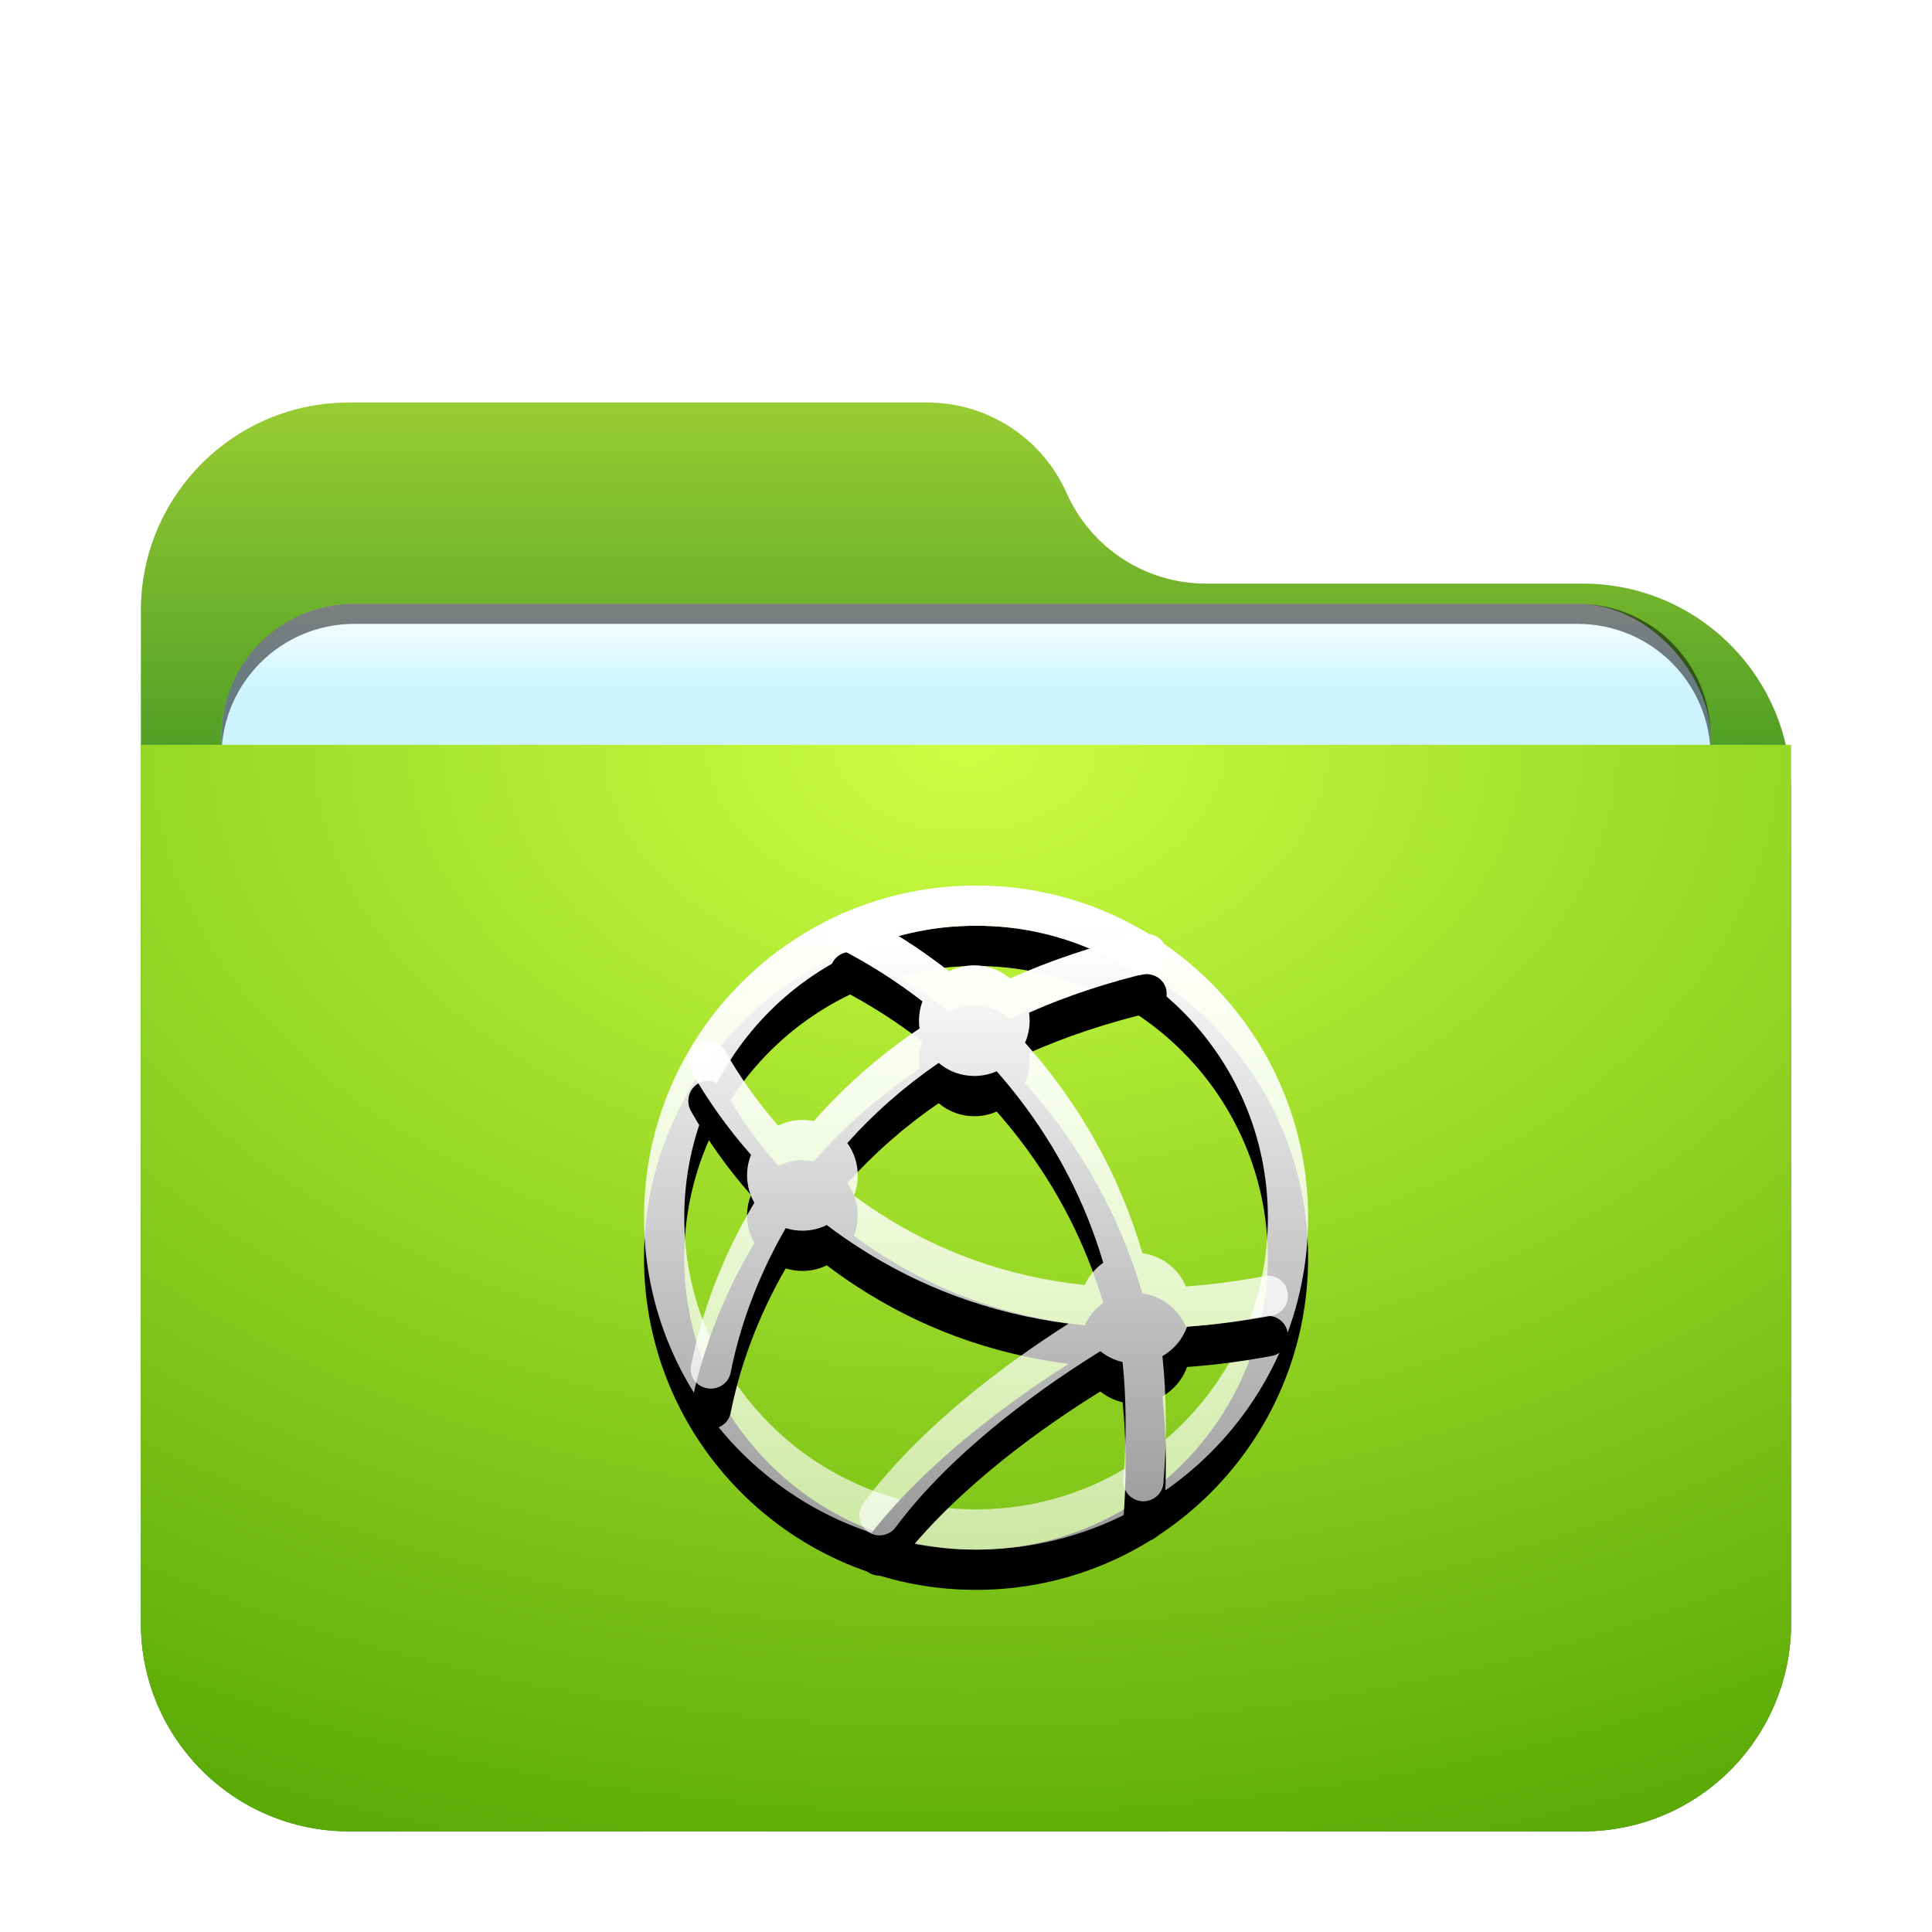 <svg width="96" height="96" version="1.1" viewBox="0 0 96 96" xmlns="http://www.w3.org/2000/svg" xmlns:xlink="http://www.w3.org/1999/xlink">
<defs>
<linearGradient id="network-server-96px-l" x1="17.188" x2="17.188" y1="1.62" y2="33" gradientUnits="userSpaceOnUse">
<stop stop-color="#FFF" offset="0"/>
<stop stop-color="#FFF" stop-opacity=".6" offset="1"/>
</linearGradient>
<path id="network-server-96px-k" d="m2 16.5c0-8.007 6.493-14.5 14.5-14.5 8.007 0 14.5 6.493 14.5 14.5 0 8.007-6.493 14.5-14.5 14.5-8.007 0-14.5-6.493-14.5-14.5zm31 0c0-9.112-7.388-16.5-16.5-16.5-9.112 0-16.5 7.388-16.5 16.5 0 9.112 7.388 16.5 16.5 16.5 9.112 0 16.5-7.388 16.5-16.5z"/>
<filter id="network-server-96px-j" x="-39.4%" y="-33.3%" width="178.8%" height="178.8%">
<feOffset dy="2" in="SourceAlpha" result="shadowOffsetOuter1"/>
<feGaussianBlur in="shadowOffsetOuter1" result="shadowBlurOuter1" stdDeviation="4"/>
<feColorMatrix in="shadowBlurOuter1" values="0 0 0 0 0   0 0 0 0 0.427   0 0 0 0 0.969  0 0 0 0.5 0"/>
</filter>
<linearGradient id="network-server-96px-o" x1="18.072" x2="18.072" y1="2.766" y2="31.665" gradientTransform="scale(.981 1.02)" gradientUnits="userSpaceOnUse">
<stop stop-color="#FFF" offset="0"/>
<stop stop-color="#FFF" stop-opacity=".6" offset="1"/>
</linearGradient>
<path id="network-server-96px-n" d="m21.097 21.771c-1.744 1.106-3.481 2.346-5.113 3.702-2.017 1.675-3.741 3.42-5.084 5.223-0.33 0.443-0.238 1.069 0.205 1.399 0.443 0.33 1.069 0.238 1.399-0.205 1.238-1.663 2.854-3.298 4.757-4.879 1.663-1.381 3.45-2.644 5.236-3.759 0.06-0.037 0.119-0.074 0.178-0.111 0.318 0.256 0.695 0.443 1.106 0.537 0.187 1.849 0.203 3.797 0.036 5.846-0.045 0.548 0.365 1.028 0.916 1.072s1.033-0.364 1.077-0.911c0.18-2.204 0.158-4.304-0.05-6.3 0.564-0.323 1.003-0.841 1.225-1.461 1.362-0.095 2.767-0.277 4.215-0.55 0.529-0.1 0.879-0.621 0.782-1.164s-0.605-0.903-1.133-0.803c-1.349 0.255-2.655 0.426-3.92 0.517-0.373-0.877-1.188-1.521-2.164-1.652-0.962-3.287-2.495-6.239-4.516-8.869-0.426-0.554-0.865-1.085-1.315-1.591 0.147-0.336 0.228-0.707 0.228-1.097 0-0.134-0.01-0.266-0.028-0.395 1.848-0.82 3.87-1.496 6.075-2.015 0.537-0.126 0.865-0.648 0.734-1.165-0.131-0.517-0.672-0.834-1.209-0.708-2.372 0.559-4.551 1.293-6.544 2.186-0.479-0.407-1.1-0.652-1.777-0.652-0.45 0-0.875 0.108-1.25 0.3-1.467-1.149-2.973-2.096-4.453-2.855-0.491-0.252-1.094-0.06-1.347 0.429-0.253 0.488-0.06 1.089 0.431 1.34 1.339 0.687 2.705 1.543 4.041 2.579-0.111 0.298-0.171 0.62-0.171 0.956 0 0.132 0.009 0.261 0.027 0.388-1.996 1.342-3.744 2.887-5.257 4.607-0.182-0.038-0.37-0.058-0.563-0.058-0.433 0-0.842 0.1-1.206 0.278-1.06-1.216-1.94-2.479-2.649-3.728-0.271-0.477-0.867-0.638-1.331-0.36-0.464 0.278-0.621 0.891-0.351 1.368 0.797 1.403 1.787 2.817 2.983 4.173-0.126 0.315-0.195 0.659-0.195 1.019 0 0.495 0.131 0.96 0.361 1.362-1.639 2.747-2.638 5.527-3.145 8.09-0.104 0.523 0.252 1.028 0.795 1.128 0.542 0.1 1.066-0.243 1.17-0.766 0.449-2.27 1.323-4.74 2.739-7.191 0.262 0.083 0.541 0.128 0.83 0.128 0.434 0 0.845-0.101 1.21-0.28 0.483 0.366 0.987 0.72 1.511 1.061 3.088 2.009 6.586 3.332 10.505 3.838zm0.8-1.918c0.205-0.446 0.526-0.829 0.924-1.108-0.894-3.016-2.306-5.72-4.16-8.133-0.369-0.48-0.748-0.94-1.136-1.381-0.34 0.151-0.716 0.234-1.112 0.234-0.675 0-1.294-0.244-1.773-0.648-1.71 1.173-3.219 2.506-4.538 3.979 0.326 0.452 0.518 1.007 0.518 1.607 0 0.355-0.067 0.694-0.19 1.005 0.387 0.287 0.788 0.566 1.203 0.836 2.991 1.946 6.401 3.197 10.263 3.609z"/>
<filter id="network-server-96px-m" x="-43.6%" y="-35.5%" width="187.2%" height="183.9%">
<feOffset dy="2" in="SourceAlpha" result="shadowOffsetOuter1"/>
<feGaussianBlur in="shadowOffsetOuter1" result="shadowBlurOuter1" stdDeviation="4"/>
<feColorMatrix in="shadowBlurOuter1" values="0 0 0 0 0   0 0 0 0 0.427   0 0 0 0 0.969  0 0 0 0.5 0"/>
</filter>
<linearGradient id="linearGradient919" x1="38.151" x2="38.151" y1="-2.959e-14" y2="28.97" gradientTransform="matrix(1.075 0 0 .931 7 18)" gradientUnits="userSpaceOnUse">
<stop stop-color="#9c3" offset="0"/>
<stop stop-color="#28851e" offset="1"/>
</linearGradient>
<filter id="folder-96px-a" x="-.146" y="-.169" width="1.293" height="1.338">
<feOffset dy="2" in="SourceAlpha" result="shadowOffsetOuter1"/>
<feGaussianBlur in="shadowOffsetOuter1" result="shadowBlurOuter1" stdDeviation="2"/>
<feComposite in="shadowBlurOuter1" in2="SourceAlpha" operator="out" result="shadowBlurOuter1"/>
<feColorMatrix in="shadowBlurOuter1" result="shadowMatrixOuter1" values="0 0 0 0 0   0 0 0 0 0   0 0 0 0 0  0 0 0 0.2 0"/>
<feMerge>
<feMergeNode in="shadowMatrixOuter1"/>
<feMergeNode in="SourceGraphic"/>
</feMerge>
</filter>
<filter id="filter973" x="-.034" y="-.081" width="1.068" height="1.163" color-interpolation-filters="sRGB">
<feGaussianBlur stdDeviation="1.05"/>
</filter>
<linearGradient id="linearGradient955" x1="-85" x2="-85" y1="73.782" y2="78" gradientUnits="userSpaceOnUse">
<stop stop-color="#fff" offset="0"/>
<stop stop-color="#cef5ff" offset="1"/>
</linearGradient>
<radialGradient id="radialGradient923" cx="33.268" cy="0" r="78.239" gradientTransform="matrix(1.232 0 0 .811 7 35.01)" gradientUnits="userSpaceOnUse">
<stop stop-color="#ccff42" offset="0"/>
<stop stop-color="#50a100" offset="1"/>
</radialGradient>
</defs>
<g fill-rule="evenodd">
<path d="m53 22.5c1.216 2.736 3.93 4.5 6.924 4.5h18.733c5.712 0 10.342 4.63 10.342 10.342v41.315c0 5.712-4.63 10.342-10.342 10.342h-61.315c-5.712 0-10.342-4.63-10.342-10.342v-50.315c0-5.712 4.63-10.342 10.342-10.342h28.733c2.995 0 5.708 1.764 6.924 4.5z" fill="url(#linearGradient919)" filter="url(#folder-96px-a)"/>
<g transform="translate(134,-44)">
<rect x="-123" y="74" width="74" height="31" rx="6.617" ry="6.617" fill-opacity=".2" filter="url(#filter973)" style="paint-order:stroke fill markers"/>
<rect x="-123" y="74" width="74" height="31" rx="6.617" ry="6.617" fill="url(#linearGradient955)" style="paint-order:stroke fill markers"/>
<path d="m-116.38 74c-3.666 0-6.617 2.951-6.617 6.617v1c0-3.666 2.951-6.617 6.617-6.617h60.766c3.666 0 6.617 2.951 6.617 6.617v-1c0-3.666-2.951-6.617-6.617-6.617z" opacity=".5" style="paint-order:stroke fill markers"/>
</g>
<path d="m7 35.01h82v43.647c0 5.712-4.63 10.342-10.342 10.342h-61.315c-5.712 0-10.342-4.63-10.342-10.342z" fill="url(#radialGradient923)" filter="url(#folder-96px-a)"/>
</g>
<g transform="translate(32,44)" fill-rule="evenodd">
<use width="100%" height="100%" fill="#000000" filter="url(#network-server-96px-j)" xlink:href="#network-server-96px-k"/>
<use width="100%" height="100%" fill="url(#network-server-96px-l)" xlink:href="#network-server-96px-k"/>
<use width="100%" height="100%" fill="#000000" filter="url(#network-server-96px-m)" xlink:href="#network-server-96px-n"/>
<use width="100%" height="100%" fill="url(#network-server-96px-o)" xlink:href="#network-server-96px-n"/>
</g>
</svg>
